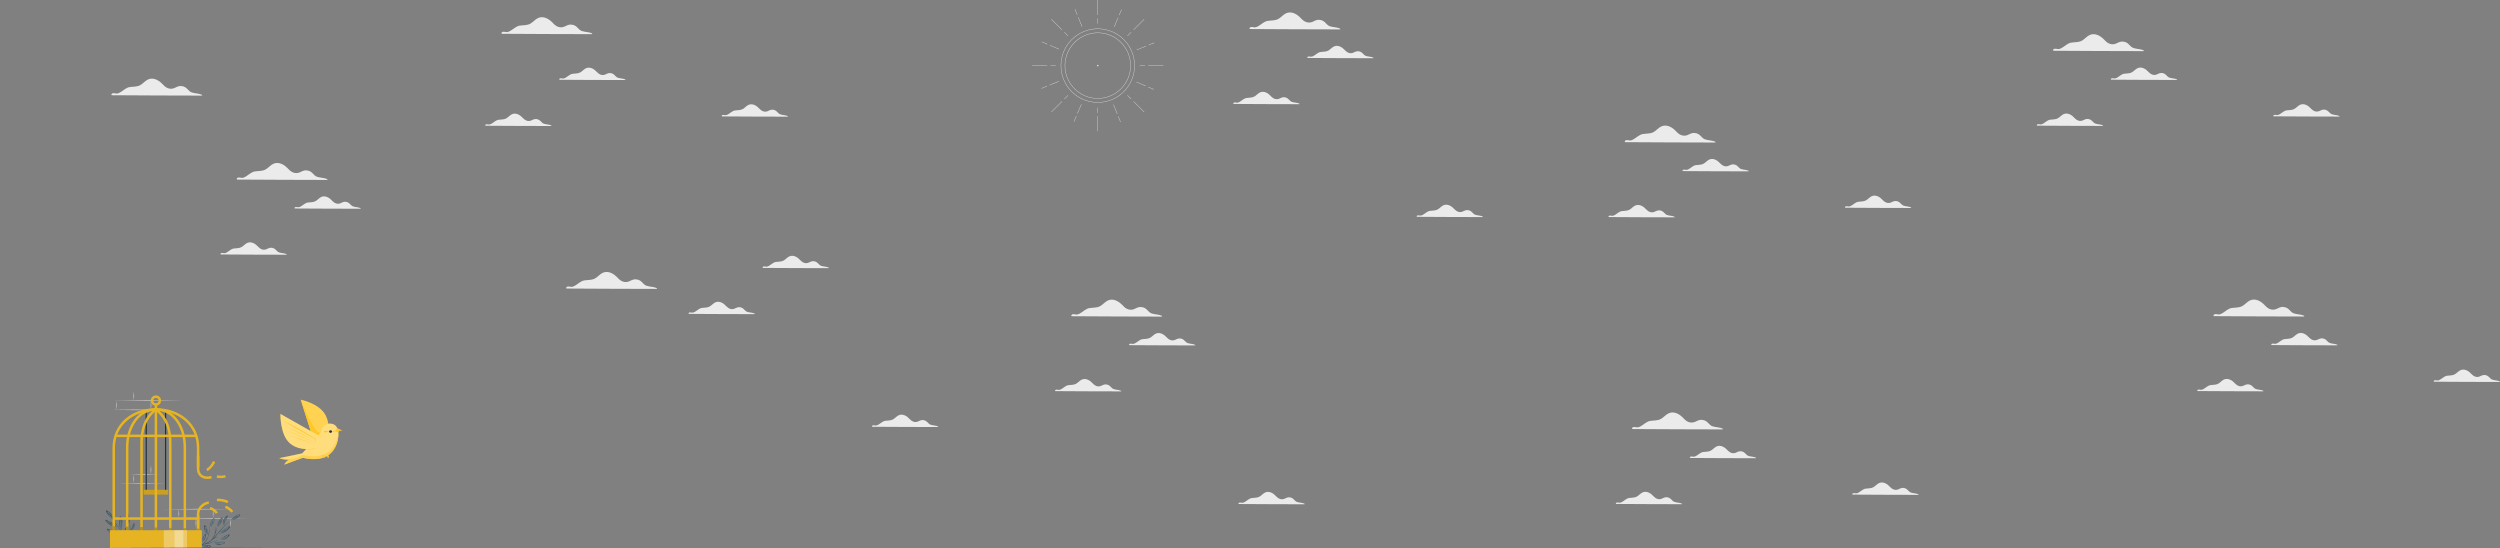 <?xml version="1.0" encoding="UTF-8"?><svg xmlns="http://www.w3.org/2000/svg" viewBox="0 0 4397.32 964.31"><rect x="0" y="0" width="4397.32" height="964.31" fill="#808080" stroke="none"/><defs><style>.cls-1{fill:#263238;}.cls-1,.cls-2,.cls-3,.cls-4,.cls-5,.cls-6,.cls-7,.cls-8,.cls-9,.cls-10,.cls-11,.cls-12,.cls-13,.cls-14{stroke-width:0px;}.cls-2{fill:#dbdbdb;}.cls-3{fill:#455a64;}.cls-4,.cls-13,.cls-14{fill:#000;}.cls-5{opacity:.3;}.cls-5,.cls-9,.cls-11,.cls-12{fill:#fff;}.cls-6,.cls-7{fill:#ffc727;}.cls-7{opacity:.5;}.cls-8{fill:#263238;}.cls-15,.cls-13{opacity:.1;}.cls-9{opacity:.4;}.cls-10{fill:#ebebeb;}.cls-11,.cls-14{opacity:.2;}</style></defs><g id="Background_Complete"><path class="cls-2" d="M405.79,895.56c-38.4.66-81.09.65-119.51,0,38.43-.65,81.1-.66,119.51,0h0Z"/><path class="cls-2" d="M434.45,911.75c-39.56.66-83.55.65-123.14,0,39.6-.65,83.57-.66,123.14,0h0Z"/><path class="cls-2" d="M374.9,895.56c.68,5.39.69,10.8,0,16.19-.69-5.39-.68-10.8,0-16.19h0Z"/><path class="cls-2" d="M314.6,895.56c.68,5.39.69,10.8,0,16.19-.69-5.39-.68-10.8,0-16.19h0Z"/><path class="cls-2" d="M405.06,911.68c.68,5.39.69,10.8,0,16.19-.69-5.39-.68-10.8,0-16.19h0Z"/><path class="cls-2" d="M344.66,911.68c.68,5.39.69,10.8,0,16.19-.69-5.39-.68-10.8,0-16.19h0Z"/><path class="cls-2" d="M321.56,704.72c-39.56.66-83.55.65-123.14,0,39.6-.65,83.57-.66,123.14,0h0Z"/><path class="cls-2" d="M278.93,720.92c-26.64.66-56.11.66-82.76,0,26.65-.66,56.12-.66,82.76,0h0Z"/><path class="cls-2" d="M235.38,688.53c.68,5.39.69,10.8,0,16.19-.69-5.39-.68-10.8,0-16.19h0Z"/><path class="cls-2" d="M265.52,704.72c.68,5.39.69,10.8,0,16.19-.69-5.39-.68-10.8,0-16.19h0Z"/><path class="cls-2" d="M205.24,704.72c.68,5.39.69,10.8,0,16.19-.69-5.39-.68-10.8,0-16.19h0Z"/><path class="cls-2" d="M279.79,834.28c-17.03.67-34.19.67-51.22,0,17.04-.67,34.19-.67,51.22,0h0Z"/><path class="cls-2" d="M291.77,850.47c-26.64.66-56.11.66-82.76,0,26.65-.66,56.12-.66,82.76,0h0Z"/><path class="cls-2" d="M265.53,818.08c.68,5.39.69,10.8,0,16.19-.69-5.39-.68-10.8,0-16.19h0Z"/><path class="cls-2" d="M235.39,834.28c.68,5.39.69,10.8,0,16.19-.69-5.39-.68-10.8,0-16.19h0Z"/><path class="cls-10" d="M416.91,315.83c8.39,0,149.61.93,158.48.65.64-.02.98-.96.35-1.27-5.59-2.77-11.94-2.21-17.75-4.17-3.42-1.15-5.52-3.39-7.9-5.95-2.05-2.22-4.43-3.92-7.35-4.8-2.58-.77-5.38-.87-8-.25-2.87.68-5.35,2.32-8.09,3.36-6.78,2.56-13.38.13-18.22-4.89-4-4.14-7.92-8.04-13.35-10.27-4.55-1.87-9.59-2.26-14.15-.2-5.18,2.35-8.73,7.07-13.6,9.9-5.77,3.37-12.67,2.57-19.03,3.59-6.39,1.02-11.26,6.38-16.85,9.47-1.91,1.06-3.86,1.94-6.09,1.89-1.25-.03-2.47-.37-3.71-.52-1.92-.24-3.75-.18-5.04,1.42-.31.39-.25,2.05.3,2.05Z"/><path class="cls-10" d="M196.51,167.5c8.39,0,149.61.93,158.48.65.64-.02.98-.96.35-1.27-5.59-2.77-11.94-2.21-17.75-4.17-3.42-1.15-5.52-3.39-7.9-5.95-2.05-2.22-4.43-3.92-7.35-4.8-2.58-.77-5.38-.87-8-.25-2.87.68-5.35,2.32-8.09,3.36-6.78,2.56-13.38.13-18.22-4.89-4-4.14-7.92-8.04-13.35-10.27-4.55-1.87-9.59-2.26-14.15-.2-5.18,2.35-8.73,7.07-13.6,9.9-5.77,3.37-12.67,2.57-19.03,3.59-6.39,1.02-11.26,6.38-16.85,9.47-1.91,1.06-3.86,1.94-6.09,1.89-1.25-.03-2.47-.37-3.71-.52-1.92-.24-3.75-.18-5.04,1.42-.31.39-.25,2.05.3,2.05Z"/><path class="cls-10" d="M388.18,447.57c6.13,0,109.23.68,115.71.47.47-.01.72-.7.25-.93-4.08-2.02-8.72-1.62-12.96-3.05-2.5-.84-4.03-2.47-5.76-4.35-1.5-1.62-3.23-2.86-5.37-3.5-1.89-.57-3.92-.64-5.84-.18-2.09.5-3.91,1.7-5.9,2.45-4.95,1.87-9.77.09-13.3-3.57-2.92-3.02-5.78-5.87-9.75-7.5-3.32-1.36-7-1.65-10.33-.14-3.78,1.71-6.38,5.16-9.93,7.23-4.21,2.46-9.25,1.88-13.9,2.62-4.66.75-8.22,4.66-12.3,6.92-1.39.77-2.82,1.42-4.45,1.38-.91-.02-1.81-.27-2.71-.38-1.4-.17-2.74-.13-3.68,1.04-.23.29-.18,1.5.22,1.5Z"/><path class="cls-10" d="M518.37,366.71c6.13,0,109.23.68,115.71.47.47-.01.72-.7.25-.93-4.08-2.02-8.72-1.62-12.96-3.05-2.5-.84-4.03-2.47-5.76-4.35-1.5-1.62-3.23-2.86-5.36-3.5-1.89-.57-3.93-.64-5.84-.18-2.09.5-3.91,1.7-5.9,2.45-4.95,1.87-9.77.09-13.3-3.57-2.92-3.02-5.78-5.87-9.75-7.5-3.32-1.36-7-1.65-10.33-.14-3.78,1.71-6.38,5.16-9.93,7.23-4.21,2.46-9.25,1.88-13.9,2.62-4.66.75-8.22,4.66-12.3,6.92-1.39.77-2.82,1.42-4.45,1.38-.91-.02-1.81-.27-2.71-.38-1.4-.17-2.74-.13-3.68,1.04-.23.29-.18,1.5.22,1.5Z"/><path class="cls-10" d="M2198.32,51.05c8.39,0,149.61.93,158.48.65.64-.02.98-.96.35-1.27-5.59-2.77-11.94-2.21-17.75-4.17-3.42-1.15-5.52-3.39-7.9-5.95-2.05-2.22-4.43-3.92-7.35-4.8-2.58-.77-5.38-.87-8-.25-2.87.68-5.35,2.32-8.09,3.36-6.78,2.56-13.38.13-18.22-4.89-4-4.14-7.92-8.04-13.35-10.27-4.55-1.87-9.59-2.26-14.15-.2-5.18,2.35-8.73,7.07-13.6,9.9-5.77,3.37-12.67,2.57-19.03,3.59-6.39,1.02-11.26,6.38-16.85,9.47-1.91,1.06-3.86,1.94-6.09,1.89-1.25-.03-2.47-.37-3.71-.52-1.92-.24-3.75-.18-5.04,1.42-.31.39-.25,2.05.3,2.05Z"/><path class="cls-10" d="M2169.6,182.8c6.13,0,109.23.68,115.71.47.47-.01.72-.7.25-.93-4.08-2.02-8.72-1.62-12.96-3.05-2.5-.84-4.03-2.47-5.76-4.35-1.5-1.62-3.23-2.86-5.37-3.5-1.89-.57-3.92-.64-5.84-.18-2.09.5-3.91,1.7-5.9,2.45-4.95,1.87-9.77.09-13.3-3.57-2.92-3.02-5.78-5.87-9.75-7.5-3.32-1.36-7-1.65-10.33-.14-3.78,1.71-6.38,5.16-9.93,7.23-4.21,2.46-9.25,1.88-13.9,2.62-4.66.75-8.22,4.66-12.3,6.92-1.39.77-2.82,1.42-4.45,1.38-.91-.02-1.81-.27-2.71-.38-1.4-.17-2.74-.13-3.68,1.04-.23.29-.18,1.5.22,1.5Z"/><path class="cls-10" d="M2492.17,381.35c6.13,0,109.23.68,115.71.47.47-.01.72-.7.25-.93-4.08-2.02-8.72-1.62-12.96-3.05-2.5-.84-4.03-2.47-5.76-4.35-1.5-1.62-3.23-2.86-5.37-3.5-1.89-.57-3.92-.64-5.84-.18-2.09.5-3.91,1.7-5.9,2.45-4.95,1.87-9.77.09-13.3-3.57-2.92-3.02-5.78-5.87-9.75-7.5-3.32-1.36-7-1.65-10.33-.14-3.78,1.71-6.38,5.16-9.93,7.23-4.21,2.46-9.25,1.88-13.9,2.62-4.66.74-8.22,4.66-12.3,6.92-1.39.77-2.82,1.42-4.45,1.38-.91-.02-1.81-.27-2.71-.38-1.4-.17-2.74-.13-3.68,1.04-.23.29-.18,1.5.22,1.5Z"/><path class="cls-10" d="M2299.79,101.93c6.13,0,109.23.68,115.71.47.47-.01.72-.7.25-.93-4.08-2.02-8.72-1.62-12.96-3.05-2.5-.84-4.03-2.47-5.76-4.35-1.5-1.62-3.23-2.86-5.37-3.5-1.89-.57-3.93-.64-5.84-.18-2.09.5-3.91,1.7-5.9,2.45-4.95,1.87-9.77.09-13.3-3.57-2.92-3.02-5.78-5.87-9.75-7.5-3.32-1.36-7-1.65-10.33-.14-3.78,1.71-6.38,5.16-9.93,7.23-4.21,2.46-9.25,1.88-13.9,2.62-4.66.75-8.22,4.66-12.3,6.92-1.39.77-2.82,1.42-4.45,1.38-.91-.02-1.81-.27-2.71-.38-1.4-.17-2.74-.13-3.68,1.04-.23.29-.18,1.5.22,1.5Z"/><path class="cls-10" d="M996.39,507.51c8.39,0,149.61.93,158.48.65.64-.02.98-.96.35-1.27-5.59-2.77-11.94-2.21-17.75-4.17-3.42-1.15-5.52-3.39-7.9-5.95-2.05-2.22-4.43-3.92-7.35-4.8-2.58-.77-5.38-.87-8-.25-2.87.68-5.35,2.32-8.09,3.36-6.78,2.56-13.38.13-18.22-4.89-4-4.14-7.92-8.04-13.35-10.27-4.55-1.87-9.59-2.26-14.15-.2-5.18,2.35-8.73,7.07-13.6,9.9-5.77,3.37-12.67,2.57-19.03,3.59-6.39,1.02-11.26,6.38-16.85,9.47-1.91,1.06-3.86,1.94-6.09,1.89-1.25-.03-2.47-.37-3.71-.52-1.92-.24-3.75-.18-5.04,1.42-.31.39-.25,2.05.3,2.05Z"/><path class="cls-10" d="M1211.53,552.09c6.13,0,109.23.68,115.71.47.47-.01.72-.7.25-.93-4.08-2.02-8.72-1.62-12.96-3.05-2.5-.84-4.03-2.47-5.76-4.35-1.5-1.62-3.23-2.86-5.37-3.5-1.89-.57-3.92-.64-5.84-.18-2.09.5-3.91,1.7-5.9,2.45-4.95,1.87-9.77.09-13.3-3.57-2.92-3.02-5.78-5.87-9.75-7.5-3.32-1.36-7-1.65-10.33-.14-3.78,1.71-6.38,5.16-9.93,7.23-4.21,2.46-9.25,1.88-13.9,2.62-4.66.75-8.22,4.66-12.3,6.92-1.39.77-2.82,1.42-4.45,1.38-.91-.02-1.81-.27-2.71-.38-1.4-.17-2.74-.13-3.68,1.04-.23.29-.18,1.5.22,1.5Z"/><path class="cls-10" d="M1534.11,750.64c6.13,0,109.23.68,115.71.47.47-.01.72-.7.25-.93-4.08-2.02-8.72-1.62-12.96-3.05-2.5-.84-4.03-2.47-5.76-4.35-1.5-1.62-3.23-2.86-5.37-3.5-1.89-.57-3.92-.64-5.84-.18-2.09.5-3.91,1.7-5.9,2.45-4.95,1.87-9.77.09-13.3-3.57-2.92-3.02-5.78-5.87-9.75-7.5-3.32-1.36-7-1.65-10.33-.14-3.78,1.71-6.38,5.16-9.93,7.23-4.21,2.46-9.25,1.88-13.9,2.62-4.66.74-8.22,4.66-12.3,6.92-1.39.77-2.82,1.42-4.45,1.38-.91-.02-1.81-.27-2.71-.38-1.4-.17-2.74-.13-3.68,1.04-.23.29-.18,1.5.22,1.5Z"/><path class="cls-10" d="M1341.73,471.22c6.13,0,109.23.68,115.71.47.47-.01.72-.7.25-.93-4.08-2.02-8.72-1.62-12.96-3.05-2.5-.84-4.03-2.47-5.76-4.35-1.5-1.62-3.23-2.86-5.37-3.5-1.89-.57-3.93-.64-5.84-.18-2.09.5-3.91,1.7-5.9,2.45-4.95,1.87-9.77.09-13.3-3.57-2.92-3.02-5.78-5.87-9.75-7.5-3.32-1.36-7-1.65-10.33-.14-3.78,1.71-6.38,5.16-9.93,7.23-4.21,2.46-9.25,1.88-13.9,2.62-4.66.75-8.22,4.66-12.3,6.92-1.39.77-2.82,1.42-4.45,1.38-.91-.02-1.81-.27-2.71-.38-1.4-.17-2.74-.13-3.68,1.04-.23.29-.18,1.5.22,1.5Z"/><path class="cls-10" d="M882.58,59.42c8.39,0,149.61.93,158.48.65.64-.02.98-.96.35-1.27-5.59-2.77-11.94-2.21-17.75-4.17-3.42-1.15-5.52-3.39-7.9-5.95-2.05-2.22-4.43-3.92-7.35-4.8-2.58-.77-5.38-.87-8-.25-2.87.68-5.35,2.32-8.09,3.36-6.78,2.56-13.38.13-18.22-4.89-4-4.14-7.92-8.04-13.35-10.27-4.55-1.87-9.59-2.26-14.15-.2-5.18,2.35-8.73,7.07-13.6,9.9-5.77,3.37-12.67,2.57-19.03,3.59-6.39,1.02-11.26,6.38-16.85,9.47-1.91,1.06-3.86,1.94-6.09,1.89-1.25-.03-2.47-.37-3.71-.52-1.92-.24-3.75-.18-5.04,1.42-.31.39-.25,2.05.3,2.05Z"/><path class="cls-10" d="M853.85,221.17c6.13,0,109.23.68,115.71.47.47-.01.72-.7.25-.93-4.08-2.02-8.72-1.62-12.96-3.05-2.5-.84-4.03-2.47-5.76-4.35-1.5-1.62-3.23-2.86-5.37-3.5-1.89-.57-3.92-.64-5.84-.18-2.09.5-3.91,1.7-5.9,2.45-4.95,1.87-9.77.09-13.3-3.57-2.92-3.02-5.78-5.87-9.75-7.5-3.32-1.36-7-1.65-10.33-.14-3.78,1.71-6.38,5.16-9.93,7.23-4.21,2.46-9.25,1.88-13.9,2.62-4.66.75-8.22,4.66-12.3,6.92-1.39.77-2.82,1.42-4.45,1.38-.91-.02-1.81-.27-2.71-.38-1.4-.17-2.74-.13-3.68,1.04-.23.29-.18,1.5.22,1.5Z"/><path class="cls-10" d="M984.05,140.3c6.13,0,109.23.68,115.71.47.47-.01.72-.7.25-.93-4.08-2.02-8.72-1.62-12.96-3.05-2.5-.84-4.03-2.47-5.76-4.35-1.5-1.62-3.23-2.86-5.36-3.5-1.89-.57-3.93-.64-5.84-.18-2.09.5-3.91,1.7-5.9,2.45-4.95,1.87-9.77.09-13.3-3.57-2.92-3.02-5.78-5.87-9.75-7.5-3.32-1.36-7-1.65-10.33-.14-3.78,1.71-6.38,5.16-9.93,7.23-4.21,2.46-9.25,1.88-13.9,2.62-4.66.75-8.22,4.66-12.3,6.92-1.39.77-2.82,1.42-4.45,1.38-.91-.02-1.81-.27-2.71-.38-1.4-.17-2.74-.13-3.68,1.04-.23.29-.18,1.5.22,1.5Z"/><path class="cls-10" d="M1269.81,204.74c6.13,0,109.23.68,115.71.47.47-.01.72-.7.25-.93-4.08-2.02-8.72-1.62-12.96-3.05-2.5-.84-4.03-2.47-5.76-4.35-1.5-1.62-3.23-2.86-5.36-3.5-1.89-.57-3.93-.64-5.84-.18-2.09.5-3.91,1.7-5.9,2.45-4.95,1.87-9.77.09-13.3-3.57-2.92-3.02-5.78-5.87-9.75-7.5-3.32-1.36-7-1.65-10.33-.14-3.78,1.71-6.38,5.16-9.93,7.23-4.21,2.46-9.25,1.88-13.9,2.62-4.66.75-8.22,4.66-12.3,6.92-1.39.77-2.82,1.42-4.45,1.38-.91-.02-1.81-.27-2.71-.38-1.4-.17-2.74-.13-3.68,1.04-.23.29-.18,1.5.22,1.5Z"/><path class="cls-10" d="M1930.89,180.47c-35.88,0-65.06-29.19-65.06-65.06s29.19-65.06,65.06-65.06,65.06,29.19,65.06,65.06-29.19,65.06-65.06,65.06ZM1930.89,50.93c-35.55,0-64.48,28.92-64.48,64.48s28.92,64.48,64.48,64.48,64.48-28.93,64.48-64.48-28.93-64.48-64.48-64.48Z"/><path class="cls-10" d="M1930.89,173.42c-31.99,0-58.01-26.02-58.01-58.01s26.02-58.01,58.01-58.01,58.01,26.02,58.01,58.01-26.02,58.01-58.01,58.01ZM1930.89,57.99c-31.66,0-57.43,25.76-57.43,57.43s25.76,57.43,57.43,57.43,57.43-25.76,57.43-57.43-25.76-57.43-57.43-57.43Z"/><rect class="cls-10" x="1892.49" y="15.73" width=".58" height="10.73" transform="translate(129.92 710.58) rotate(-22)"/><rect class="cls-10" x="1899.6" y="29.84" width=".58" height="17.7" transform="translate(123.86 714.54) rotate(-22)"/><rect class="cls-10" x="1836.96" y="70.3" width=".58" height="10.73" transform="translate(1049.73 1737.3) rotate(-67)"/><rect class="cls-10" x="1854.43" y="74.23" width=".58" height="17.7" transform="translate(1053.56 1757.9) rotate(-67)"/><rect class="cls-10" x="1831.21" y="153.23" width="10.73" height=".58" transform="translate(76.23 699.19) rotate(-22)"/><rect class="cls-10" x="1845.32" y="146.12" width="17.7" height=".58" transform="translate(80.17 705.25) rotate(-22)"/><rect class="cls-10" x="1885.78" y="208.75" width="10.73" height=".58" transform="translate(959.78 1868.17) rotate(-67)"/><rect class="cls-10" x="1889.71" y="191.29" width="17.7" height=".58" transform="translate(980.39 1864.36) rotate(-67)"/><rect class="cls-10" x="1968.7" y="204.36" width=".58" height="10.73" transform="translate(64.81 752.86) rotate(-22)"/><rect class="cls-10" x="1961.6" y="183.28" width=".58" height="17.7" transform="translate(70.89 748.94) rotate(-22)"/><rect class="cls-10" x="2024.23" y="149.79" width=".58" height="10.73" transform="translate(1090.68 1958.13) rotate(-67)"/><rect class="cls-10" x="2006.77" y="138.89" width=".58" height="17.7" transform="translate(1086.86 1937.53) rotate(-67)"/><rect class="cls-10" x="2019.84" y="77.01" width="10.73" height=".58" transform="translate(118.51 764.28) rotate(-22)"/><rect class="cls-10" x="1998.76" y="84.12" width="17.7" height=".58" transform="translate(114.57 758.22) rotate(-22)"/><rect class="cls-10" x="1965.27" y="21.48" width="10.73" height=".58" transform="translate(1180.6 1827.25) rotate(-67)"/><rect class="cls-10" x="1954.37" y="38.95" width="17.7" height=".58" transform="translate(1160.01 1831.07) rotate(-67)"/><rect class="cls-10" x="1930.6" width=".58" height="26.4"/><rect class="cls-10" x="1930.6" y="32.35" width=".58" height="9.17"/><rect class="cls-10" x="1858.32" y="29.94" width=".58" height="26.4" transform="translate(513.87 1326.87) rotate(-45)"/><rect class="cls-10" x="1875.1" y="55.33" width=".58" height="9.17" transform="translate(507.13 1343.88) rotate(-45.01)"/><rect class="cls-10" x="1815.48" y="115.12" width="26.4" height=".58"/><rect class="cls-10" x="1847.83" y="115.12" width="9.17" height=".58"/><rect class="cls-10" x="1845.42" y="187.4" width="26.4" height=".58" transform="translate(411.66 1369.21) rotate(-45)"/><rect class="cls-10" x="1870.81" y="170.61" width="9.17" height=".58" transform="translate(428.25 1375.93) rotate(-44.99)"/><rect class="cls-10" x="1930.6" y="204.43" width=".58" height="26.4"/><rect class="cls-10" x="1930.6" y="189.31" width=".58" height="9.17"/><rect class="cls-10" x="2002.87" y="174.49" width=".58" height="26.4" transform="translate(454 1471.42) rotate(-45)"/><rect class="cls-10" x="1986.09" y="166.32" width=".58" height="9.17" transform="translate(461.16 1454.89) rotate(-45.01)"/><rect class="cls-10" x="2019.91" y="115.12" width="26.4" height=".58"/><rect class="cls-10" x="2004.79" y="115.12" width="9.17" height=".58"/><rect class="cls-10" x="1989.97" y="42.84" width="26.4" height=".58" transform="translate(556.21 1429.09) rotate(-45)"/><rect class="cls-10" x="1981.8" y="59.62" width="9.17" height=".58" transform="translate(539.21 1421.9) rotate(-44.99)"/><path class="cls-10" d="M1932.22,115.41c0,.73-.6,1.33-1.33,1.33s-1.33-.6-1.33-1.33.6-1.33,1.33-1.33,1.33.6,1.33,1.33Z"/><path class="cls-10" d="M1884.88,556.21c8.39,0,149.61.93,158.48.65.64-.02.98-.96.35-1.27-5.59-2.77-11.94-2.21-17.75-4.17-3.42-1.15-5.52-3.39-7.9-5.95-2.05-2.22-4.43-3.92-7.35-4.8-2.58-.77-5.38-.87-8-.25-2.87.68-5.35,2.32-8.09,3.36-6.78,2.56-13.38.13-18.22-4.89-4-4.14-7.92-8.04-13.35-10.27-4.55-1.87-9.59-2.26-14.15-.2-5.18,2.35-8.73,7.07-13.6,9.9-5.77,3.37-12.67,2.57-19.03,3.59-6.39,1.02-11.26,6.38-16.85,9.47-1.91,1.06-3.86,1.94-6.09,1.89-1.25-.03-2.47-.37-3.71-.52-1.92-.24-3.75-.18-5.04,1.42-.31.39-.25,2.05.3,2.05Z"/><path class="cls-10" d="M1856.15,687.96c6.13,0,109.23.68,115.71.47.47-.01.72-.7.25-.93-4.08-2.02-8.72-1.62-12.96-3.05-2.5-.84-4.03-2.47-5.76-4.35-1.5-1.62-3.23-2.86-5.37-3.5-1.89-.57-3.92-.64-5.84-.18-2.09.5-3.91,1.7-5.9,2.45-4.95,1.87-9.77.09-13.3-3.57-2.92-3.02-5.78-5.87-9.75-7.5-3.32-1.36-7-1.65-10.33-.14-3.78,1.71-6.38,5.16-9.93,7.23-4.21,2.46-9.25,1.88-13.9,2.62-4.66.75-8.22,4.66-12.3,6.92-1.39.77-2.82,1.42-4.45,1.38-.91-.02-1.81-.27-2.71-.38-1.4-.17-2.74-.13-3.68,1.04-.23.29-.18,1.5.22,1.5Z"/><path class="cls-10" d="M2178.72,886.52c6.13,0,109.23.68,115.71.47.47-.01.72-.7.25-.93-4.08-2.02-8.72-1.62-12.96-3.05-2.5-.84-4.03-2.47-5.76-4.35-1.5-1.62-3.23-2.86-5.37-3.5-1.89-.57-3.92-.64-5.84-.18-2.09.5-3.91,1.7-5.9,2.45-4.95,1.87-9.77.09-13.3-3.57-2.92-3.02-5.78-5.87-9.75-7.5-3.32-1.36-7-1.65-10.33-.14-3.78,1.71-6.38,5.16-9.93,7.23-4.21,2.46-9.25,1.88-13.9,2.62-4.66.74-8.22,4.66-12.3,6.92-1.39.77-2.82,1.42-4.45,1.38-.91-.02-1.81-.27-2.71-.38-1.4-.17-2.74-.13-3.68,1.04-.23.29-.18,1.5.22,1.5Z"/><path class="cls-10" d="M1986.34,607.09c6.13,0,109.23.68,115.71.47.47-.01.72-.7.25-.93-4.08-2.02-8.72-1.62-12.96-3.05-2.5-.84-4.03-2.47-5.76-4.35-1.5-1.62-3.23-2.86-5.37-3.5-1.89-.57-3.93-.64-5.84-.18-2.09.5-3.91,1.7-5.9,2.45-4.95,1.87-9.77.09-13.3-3.57-2.92-3.02-5.78-5.87-9.75-7.5-3.32-1.36-7-1.65-10.33-.14-3.78,1.71-6.38,5.16-9.93,7.23-4.21,2.46-9.25,1.88-13.9,2.62-4.66.75-8.22,4.66-12.3,6.92-1.39.77-2.82,1.42-4.45,1.38-.91-.02-1.81-.27-2.71-.38-1.4-.17-2.74-.13-3.68,1.04-.23.29-.18,1.5.22,1.5Z"/><path class="cls-10" d="M2858.33,250.05c8.39,0,149.61.93,158.48.65.64-.02.98-.96.35-1.27-5.59-2.77-11.94-2.21-17.75-4.17-3.42-1.15-5.52-3.39-7.9-5.95-2.05-2.22-4.43-3.92-7.35-4.8-2.58-.77-5.38-.87-8-.25-2.87.68-5.35,2.32-8.09,3.36-6.78,2.56-13.38.13-18.22-4.89-4-4.14-7.92-8.04-13.35-10.27-4.55-1.87-9.59-2.26-14.15-.2-5.18,2.35-8.73,7.07-13.6,9.9-5.77,3.37-12.67,2.57-19.03,3.59-6.39,1.02-11.26,6.38-16.85,9.47-1.91,1.06-3.86,1.94-6.09,1.89-1.25-.03-2.47-.37-3.71-.52-1.92-.24-3.75-.18-5.04,1.42-.31.39-.25,2.05.3,2.05Z"/><path class="cls-10" d="M2829.6,381.79c6.13,0,109.23.68,115.71.47.47-.01.72-.7.25-.93-4.08-2.02-8.72-1.62-12.96-3.05-2.5-.84-4.03-2.47-5.76-4.35-1.5-1.62-3.23-2.86-5.37-3.5-1.89-.57-3.92-.64-5.84-.18-2.09.5-3.91,1.7-5.9,2.45-4.95,1.87-9.77.09-13.3-3.57-2.92-3.02-5.78-5.87-9.75-7.5-3.32-1.36-7-1.65-10.33-.14-3.78,1.71-6.38,5.16-9.93,7.23-4.21,2.46-9.25,1.88-13.9,2.62-4.66.75-8.22,4.66-12.3,6.92-1.39.77-2.82,1.42-4.45,1.38-.91-.02-1.81-.27-2.71-.38-1.4-.17-2.74-.13-3.68,1.04-.23.29-.18,1.5.22,1.5Z"/><path class="cls-10" d="M2959.8,300.93c6.13,0,109.23.68,115.71.47.47-.01.72-.7.25-.93-4.08-2.02-8.72-1.62-12.96-3.05-2.5-.84-4.03-2.47-5.76-4.35-1.5-1.62-3.23-2.86-5.36-3.5-1.89-.57-3.93-.64-5.84-.18-2.09.5-3.91,1.7-5.9,2.45-4.95,1.87-9.77.09-13.3-3.57-2.92-3.02-5.78-5.87-9.75-7.5-3.32-1.36-7-1.65-10.33-.14-3.78,1.71-6.38,5.16-9.93,7.23-4.21,2.46-9.25,1.88-13.9,2.62-4.66.75-8.22,4.66-12.3,6.92-1.39.77-2.82,1.42-4.45,1.38-.91-.02-1.81-.27-2.71-.38-1.4-.17-2.74-.13-3.68,1.04-.23.29-.18,1.5.22,1.5Z"/><path class="cls-10" d="M3245.56,365.36c6.13,0,109.23.68,115.71.47.47-.01.72-.7.25-.93-4.08-2.02-8.72-1.62-12.96-3.05-2.5-.84-4.03-2.47-5.76-4.35-1.5-1.62-3.23-2.86-5.36-3.5-1.89-.57-3.93-.64-5.84-.18-2.09.5-3.91,1.7-5.9,2.45-4.95,1.87-9.77.09-13.3-3.57-2.92-3.02-5.78-5.87-9.75-7.5-3.32-1.36-7-1.65-10.33-.14-3.78,1.71-6.38,5.16-9.93,7.23-4.21,2.46-9.25,1.88-13.9,2.62-4.66.75-8.22,4.66-12.3,6.92-1.39.77-2.82,1.42-4.45,1.38-.91-.02-1.81-.27-2.71-.38-1.4-.17-2.74-.13-3.68,1.04-.23.29-.18,1.5.22,1.5Z"/><path class="cls-10" d="M2871.22,754.64c8.39,0,149.61.93,158.48.65.64-.02.98-.96.35-1.27-5.59-2.77-11.94-2.21-17.75-4.17-3.42-1.15-5.52-3.39-7.9-5.95-2.05-2.22-4.43-3.92-7.35-4.8-2.58-.77-5.38-.87-8-.25-2.87.68-5.35,2.32-8.09,3.36-6.78,2.56-13.38.13-18.22-4.89-4-4.14-7.92-8.04-13.35-10.27-4.55-1.87-9.59-2.26-14.15-.2-5.18,2.35-8.73,7.07-13.6,9.9-5.77,3.37-12.67,2.57-19.03,3.59-6.39,1.02-11.26,6.38-16.85,9.47-1.91,1.06-3.86,1.94-6.09,1.89-1.25-.03-2.47-.37-3.71-.52-1.92-.24-3.75-.18-5.04,1.42-.31.39-.25,2.05.3,2.05Z"/><path class="cls-10" d="M2842.49,886.39c6.13,0,109.23.68,115.71.47.47-.01.72-.7.25-.93-4.08-2.02-8.72-1.62-12.96-3.05-2.5-.84-4.03-2.47-5.76-4.35-1.5-1.62-3.23-2.86-5.37-3.5-1.89-.57-3.92-.64-5.84-.18-2.09.5-3.91,1.7-5.9,2.45-4.95,1.87-9.77.09-13.3-3.57-2.92-3.02-5.78-5.87-9.75-7.5-3.32-1.36-7-1.65-10.33-.14-3.78,1.71-6.38,5.16-9.93,7.23-4.21,2.46-9.25,1.88-13.9,2.62-4.66.75-8.22,4.66-12.3,6.92-1.39.77-2.82,1.42-4.45,1.38-.91-.02-1.81-.27-2.71-.38-1.4-.17-2.74-.13-3.68,1.04-.23.29-.18,1.5.22,1.5Z"/><path class="cls-10" d="M2972.69,805.52c6.13,0,109.23.68,115.71.47.47-.01.72-.7.25-.93-4.08-2.02-8.72-1.62-12.96-3.05-2.5-.84-4.03-2.47-5.76-4.35-1.5-1.62-3.23-2.86-5.36-3.5-1.89-.57-3.93-.64-5.84-.18-2.09.5-3.91,1.7-5.9,2.45-4.95,1.87-9.77.09-13.3-3.57-2.92-3.02-5.78-5.87-9.75-7.5-3.32-1.36-7-1.65-10.33-.14-3.78,1.71-6.38,5.16-9.93,7.23-4.21,2.46-9.25,1.88-13.9,2.62-4.66.75-8.22,4.66-12.3,6.92-1.39.77-2.82,1.42-4.45,1.38-.91-.02-1.81-.27-2.71-.38-1.4-.17-2.74-.13-3.68,1.04-.23.29-.18,1.5.22,1.5Z"/><path class="cls-10" d="M3258.45,869.96c6.13,0,109.23.68,115.71.47.47-.01.72-.7.25-.93-4.08-2.02-8.72-1.62-12.96-3.05-2.5-.84-4.03-2.47-5.76-4.35-1.5-1.62-3.23-2.86-5.36-3.5-1.89-.57-3.93-.64-5.84-.18-2.09.5-3.91,1.7-5.9,2.45-4.95,1.87-9.77.09-13.3-3.57-2.92-3.02-5.78-5.87-9.75-7.5-3.32-1.36-7-1.65-10.33-.14-3.78,1.71-6.38,5.16-9.93,7.23-4.21,2.46-9.25,1.88-13.9,2.62-4.66.75-8.22,4.66-12.3,6.92-1.39.77-2.82,1.42-4.45,1.38-.91-.02-1.81-.27-2.71-.38-1.4-.17-2.74-.13-3.68,1.04-.23.29-.18,1.5.22,1.5Z"/><path class="cls-10" d="M3611.72,89.28c8.39,0,149.61.93,158.48.65.64-.02.98-.96.35-1.27-5.59-2.77-11.94-2.21-17.75-4.17-3.42-1.15-5.52-3.39-7.9-5.95-2.05-2.22-4.43-3.92-7.35-4.8-2.58-.77-5.38-.87-8-.25-2.87.68-5.35,2.32-8.09,3.36-6.78,2.56-13.38.13-18.22-4.89-4-4.14-7.92-8.04-13.35-10.27-4.55-1.87-9.59-2.26-14.15-.2-5.18,2.35-8.73,7.07-13.6,9.9-5.77,3.37-12.67,2.57-19.03,3.59-6.39,1.02-11.26,6.38-16.85,9.47-1.91,1.06-3.86,1.94-6.09,1.89-1.25-.03-2.47-.37-3.71-.52-1.92-.24-3.75-.18-5.04,1.42-.31.39-.25,2.05.3,2.05Z"/><path class="cls-10" d="M3582.99,221.02c6.13,0,109.23.68,115.71.47.47-.01.72-.7.25-.93-4.08-2.02-8.72-1.62-12.96-3.05-2.5-.84-4.03-2.47-5.76-4.35-1.5-1.62-3.23-2.86-5.37-3.5-1.89-.57-3.92-.64-5.84-.18-2.09.5-3.91,1.7-5.9,2.45-4.95,1.87-9.77.09-13.3-3.57-2.92-3.02-5.78-5.87-9.75-7.5-3.32-1.36-7-1.65-10.33-.14-3.78,1.71-6.38,5.16-9.93,7.23-4.21,2.46-9.25,1.88-13.9,2.62-4.66.75-8.22,4.66-12.3,6.92-1.39.77-2.82,1.42-4.45,1.38-.91-.02-1.81-.27-2.71-.38-1.4-.17-2.74-.13-3.68,1.04-.23.29-.18,1.5.22,1.5Z"/><path class="cls-10" d="M3713.19,140.16c6.13,0,109.23.68,115.71.47.47-.01.72-.7.25-.93-4.08-2.02-8.72-1.62-12.96-3.05-2.5-.84-4.03-2.47-5.76-4.35-1.5-1.62-3.23-2.86-5.36-3.5-1.89-.57-3.93-.64-5.84-.18-2.09.5-3.91,1.7-5.9,2.45-4.95,1.87-9.77.09-13.3-3.57-2.92-3.02-5.78-5.87-9.75-7.5-3.32-1.36-7-1.65-10.33-.14-3.78,1.71-6.38,5.16-9.93,7.23-4.21,2.46-9.25,1.88-13.9,2.62-4.66.75-8.22,4.66-12.3,6.92-1.39.77-2.82,1.42-4.45,1.38-.91-.02-1.81-.27-2.71-.38-1.4-.17-2.74-.13-3.68,1.04-.23.29-.18,1.5.22,1.5Z"/><path class="cls-10" d="M3998.95,204.59c6.13,0,109.23.68,115.71.47.47-.01.72-.7.25-.93-4.08-2.02-8.72-1.62-12.96-3.05-2.5-.84-4.03-2.47-5.76-4.35-1.5-1.62-3.23-2.86-5.36-3.5-1.89-.57-3.93-.64-5.84-.18-2.09.5-3.91,1.7-5.9,2.45-4.95,1.87-9.77.09-13.3-3.57-2.92-3.02-5.78-5.87-9.75-7.5-3.32-1.36-7-1.65-10.33-.14-3.78,1.71-6.38,5.16-9.93,7.23-4.21,2.46-9.25,1.88-13.9,2.62-4.66.75-8.22,4.66-12.3,6.92-1.39.77-2.82,1.42-4.45,1.38-.91-.02-1.81-.27-2.71-.38-1.4-.17-2.74-.13-3.68,1.04-.23.29-.18,1.5.22,1.5Z"/><path class="cls-10" d="M3893.88,556.07c8.39,0,149.61.93,158.48.65.64-.02.98-.96.35-1.27-5.59-2.77-11.94-2.21-17.75-4.17-3.42-1.15-5.52-3.39-7.9-5.95-2.05-2.22-4.43-3.92-7.35-4.8-2.58-.77-5.38-.87-8-.25-2.87.68-5.35,2.32-8.09,3.36-6.78,2.56-13.38.13-18.22-4.89-4-4.14-7.92-8.04-13.35-10.27-4.55-1.87-9.59-2.26-14.15-.2-5.18,2.35-8.73,7.07-13.6,9.9-5.77,3.37-12.67,2.57-19.03,3.59-6.39,1.02-11.26,6.38-16.85,9.47-1.91,1.06-3.86,1.94-6.09,1.89-1.25-.03-2.47-.37-3.71-.52-1.92-.24-3.75-.18-5.04,1.42-.31.39-.25,2.05.3,2.05Z"/><path class="cls-10" d="M3865.15,687.82c6.13,0,109.23.68,115.71.47.47-.01.72-.7.25-.93-4.08-2.02-8.72-1.62-12.96-3.05-2.5-.84-4.03-2.47-5.76-4.35-1.5-1.62-3.23-2.86-5.37-3.5-1.89-.57-3.92-.64-5.84-.18-2.09.5-3.91,1.7-5.9,2.45-4.95,1.87-9.77.09-13.3-3.57-2.92-3.02-5.78-5.87-9.75-7.5-3.32-1.36-7-1.65-10.33-.14-3.78,1.71-6.38,5.16-9.93,7.23-4.21,2.46-9.25,1.88-13.9,2.62-4.66.74-8.22,4.66-12.3,6.92-1.39.77-2.82,1.42-4.45,1.38-.91-.02-1.81-.27-2.71-.38-1.4-.17-2.74-.13-3.68,1.04-.23.29-.18,1.5.22,1.5Z"/><path class="cls-10" d="M3995.35,606.95c6.13,0,109.23.68,115.71.47.47-.01.72-.7.25-.93-4.08-2.02-8.72-1.62-12.96-3.05-2.5-.84-4.03-2.47-5.76-4.35-1.5-1.62-3.23-2.86-5.36-3.5-1.89-.57-3.93-.64-5.84-.18-2.09.5-3.91,1.7-5.9,2.45-4.95,1.87-9.77.09-13.3-3.57-2.92-3.02-5.78-5.87-9.75-7.5-3.32-1.36-7-1.65-10.33-.14-3.78,1.71-6.38,5.16-9.93,7.23-4.21,2.46-9.25,1.88-13.9,2.62-4.66.75-8.22,4.66-12.3,6.92-1.39.77-2.82,1.42-4.45,1.38-.91-.02-1.81-.27-2.71-.38-1.4-.17-2.74-.13-3.68,1.04-.23.29-.18,1.5.22,1.5Z"/><path class="cls-10" d="M4281.11,671.38c6.13,0,109.23.68,115.71.47.47-.01.72-.7.25-.93-4.08-2.02-8.72-1.62-12.96-3.05-2.5-.84-4.03-2.47-5.76-4.35-1.5-1.62-3.23-2.86-5.36-3.5-1.89-.57-3.93-.64-5.84-.18-2.09.5-3.91,1.7-5.9,2.45-4.95,1.87-9.77.09-13.3-3.57-2.92-3.02-5.78-5.87-9.75-7.5-3.32-1.36-7-1.65-10.33-.14-3.78,1.71-6.38,5.16-9.93,7.23-4.21,2.46-9.25,1.88-13.9,2.62-4.66.75-8.22,4.66-12.3,6.92-1.39.77-2.82,1.42-4.45,1.38-.91-.02-1.81-.27-2.71-.38-1.4-.17-2.74-.13-3.68,1.04-.23.29-.18,1.5.22,1.5Z"/></g><g id="Plants"><path class="cls-3" d="M396.44,909.37c-1.47,1.52-2.58,3.41-3.26,5.41-1.42,4.23-.06,8.86-1.39,13.05-.32.42-.65.84-1.02,1.25,0,0-.01.02-.02.02,0,0,0,0,0,.01h0s0,0,0,.01c0,.02,0,.05.01.06.05-.04.11-.08.16-.12.1-.07.19-.15.28-.23.13-.11.26-.22.38-.33.01.02.06-.05.07-.07,3.47-3.24,4.4-8.32,5.79-12.7.79-2.5,2.15-4.75,2.98-7.22.2-.59.73-1.63-.16-1.82-1.01-.21-3.21,2.05-3.81,2.68Z"/><path class="cls-12" d="M395.29,913.06c-2.69,4.65-.42,11.09-3.89,15.34-.1.12-.2.23-.31.35-.07.08-.15.16-.22.23h0s-.06.06-.1.1c0,0-.01.02-.02.02,0,0,0,0,0,.01h0s0,0,0,.01c0,.02,0,.05.01.06,0,0,.01,0,.02.01.02,0,.04,0,.05,0,.13-.11.25-.23.37-.35.3-.29.56-.61.78-.93,0,0,0,0,0,0,1.54-1.87,2.49-4.01,3.18-6.45.84-2.99,1.49-5.98,2.4-8.98.11-.37.79-1.71.16-1.81-.8-.13-2.11,1.85-2.42,2.39ZM395.89,912.47c.18-.25,1.44-1.87,1.8-1.45.21.25-.45,1.63-.51,1.84-.22.82-.44,1.64-.66,2.46-.46,1.73-.9,3.46-1.36,5.18-.57,2.13-1.29,4.18-2.41,6.02,1.89-4.31.22-10.07,3.14-14.05Z"/><path class="cls-3" d="M371.82,954.7c-.03.06-.02.18.09.17,4.81-.48,8.36,3.73,13.18,3.56,1.93-.07,3.84-.58,5.67-1.16,1.35-.43,2.74-.91,3.94-1.66.16-.1.92-.46,1-.79.57-2.53-7.17-1.72-8.41-1.68-4.85.13-9.29.24-13.97,1.2-.49.09-.98.2-1.47.32-.01,0-.02.02-.03.04Z"/><path class="cls-12" d="M371.82,954.7c.18-.01.35-.03.52-.05,3.1.08,6.09,1.07,9.12,1.76,3.05.69,5.94.74,8.95-.19.53-.17,2.68-.74,2.59-1.63-.08-.8-2.16-.4-2.62-.38-3.47.13-6.89.32-10.36.18-2.22-.09-4.47-.19-6.69-.06-.49.09-.98.2-1.47.32-.01,0-.02.02-.03.04ZM374.03,954.56c2.55-.09,5.1.04,7.66.12,1.76.05,3.52.04,5.27-.05.96-.05,1.93-.12,2.89-.16.49-.02.97-.04,1.45-.05.24,0,1.05-.05,1.06.32.03,1-6.15,2.82-11.83,1.2-2.13-.61-4.31-1.18-6.5-1.38Z"/><path class="cls-3" d="M381.36,950.92s-.03.03-.02.05c0,.02.03.03.06.03.11-.04.22-.07.34-.1.41-.13.82-.27,1.22-.42.07-.03.15-.05.22-.08.02,0,.03,0,.05,0,4.41-1.48,9.25-.14,13.48-2.31,1.88-.97,3.48-2.38,4.93-3.9.62-.66,2.95-2.46,2.29-3.57-.52-.87-2.24-.44-2.96-.25-2.29.59-4.41,1.98-6.41,3.19-1.96,1.19-3.86,2.47-5.78,3.71-1.79,1.15-3.64,2.04-5.55,2.87-.61.26-1.22.52-1.84.78Z"/><path class="cls-12" d="M381.36,950.92s-.03.03-.02.05c.36-.13.73-.25,1.09-.38-.23.1-.47.2-.7.3.41-.13.82-.27,1.22-.42.2-.08.4-.16.61-.24,2.48-.76,5.02-1.31,7.59-1.7,1.28-.19,2.47-.54,3.62-1.16,2.1-1.12,6.07-4.25,6.03-5.05-.05-.86-1.47.12-1.83.29-2.86,1.44-5.5,3.23-8.44,4.52-1.98.86-3.97,1.7-5.96,2.55-.46.14-.93.29-1.38.46-.61.26-1.22.52-1.84.78ZM400.45,942.34c.25.3-.8,1.15-1.07,1.37-1.33,1.08-2.72,2.16-4.15,3.1-1.52,1.01-3.14,1.36-4.91,1.61-1.46.2-2.94.5-4.4.89,1.93-.76,3.86-1.54,5.74-2.42,1.56-.73,3.03-1.6,4.52-2.47.74-.43,1.48-.86,2.24-1.26.21-.11,1.81-1.09,2.04-.83"/><path class="cls-3" d="M350.45,958.16s0,.04.01.05c.01.01.04.01.05,0,.07-.08.13-.16.2-.25.24-.3.47-.61.69-.92.04-.06.08-.11.12-.17.02,0,.03,0,.04-.02,2.5-3.31,6.74-4.77,8.75-8.5.9-1.66,1.36-3.5,1.66-5.36.13-.8.93-3.29-.12-3.78-.82-.38-1.87.81-2.3,1.31-1.39,1.59-2.25,3.68-3.11,5.58-.85,1.86-1.59,3.77-2.38,5.65-.74,1.75-1.65,3.34-2.64,4.91-.31.5-.64,1-.96,1.5Z"/><path class="cls-12" d="M350.45,958.16s0,.04.01.05c.2-.28.41-.55.61-.83-.12.19-.25.38-.37.57.24-.3.47-.61.69-.92.11-.16.21-.33.33-.49,1.44-1.81,3.03-3.5,4.73-5.08.85-.79,1.54-1.64,2.08-2.68.98-1.88,2.33-6.19,1.89-6.76-.47-.61-1.02.83-1.2,1.14-1.38,2.5-2.42,5.15-3.94,7.58-1.02,1.63-2.06,3.25-3.1,4.88-.27.34-.53.68-.79,1.03-.31.5-.64,1-.96,1.5ZM352.99,954.67c1.04-1.53,2.06-3.08,3-4.67.78-1.32,1.42-2.71,2.08-4.09.33-.69.66-1.38,1.02-2.06.1-.18.78-1.72,1.08-1.64.33.09,0,1.24-.1,1.55-.43,1.47-.91,2.96-1.49,4.38-.61,1.51-1.62,2.58-2.81,3.66-.97.89-1.91,1.85-2.79,2.87Z"/><path class="cls-3" d="M348.49,960.96c.06.03.17.06.33.05,4.43.48,8.51,2.48,12.96,2.97,1.94.21,3.95.09,5.78-.64.79-.31,3.5-1.37,3.58-2.47.25-3.29-16.62-1.15-22.3-.18-.11,0-.19.01-.25.03-.19.05-.22.17-.11.24Z"/><path class="cls-12" d="M348.49,960.96c.35-.01.71-.02,1.06-.03,1.08.1,2.17.22,3.24.4,1.7.29,3.36.79,5.04,1.17,2.63.6,5.35.59,7.95-.14.56-.16,2.19-.51,2.28-1.3.08-.72-1.16-.6-1.57-.62-5.85-.16-11.74.08-17.59.29-.1,0-.2,0-.3,0-.19.05-.22.17-.11.24ZM351.29,960.88c2.28-.06,4.56-.11,6.84-.15,1.79-.03,3.57-.06,5.36-.07.88,0,1.76-.03,2.65-.02.35,0,1.7,0,1.6.44-.08.4-1.21.78-1.41.85-3.22,1.09-6.5.83-9.74-.01-1.75-.45-3.51-.83-5.29-1.03Z"/><path class="cls-3" d="M382.25,938.73c-.06.04-.08.08-.09.13-.01.07.03.15.1.2.03.03.07.04.11.05.02.01.05.02.07.01,2.62-.82,6.11-1.04,8.75-1.77,2.03-.56,3.93-1.48,5.71-2.6,1.96-1.24,3.86-2.7,5.47-4.39.77-.8,2.73-2.63,2.43-3.95-.6-2.73-7.37,2.62-8.22,3.16-4.79,3.03-9.58,6.07-14.34,9.16Z"/><path class="cls-12" d="M382.16,938.86c-.01.07.03.15.1.2.18-.09.36-.19.54-.29,1.1-.45,2.19-.91,3.31-1.3,1.83-.64,3.74-1.03,5.54-1.73,3.14-1.22,10.54-6.46,9.83-7.72-.37-.66-1.82.46-2.2.7-1.51.97-2.89,2.11-4.41,3.06-1.59,1-3.25,1.9-4.9,2.8-2.54,1.39-5.09,2.77-7.62,4.19-.07.03-.13.06-.2.09ZM384.48,937.86c2.25-1.22,4.5-2.47,6.75-3.71,1.55-.86,3.1-1.73,4.58-2.7.83-.54,1.63-1.13,2.43-1.72.39-.28.78-.57,1.19-.83.35-.22,1.73-1.2,1.8-.55.06.63-1.95,2.26-2.42,2.64-.77.61-1.55,1.21-2.35,1.78-1.58,1.12-3.25,2.13-5.07,2.82-1.81.69-3.72,1.08-5.53,1.75-.46.17-.92.34-1.37.53Z"/><path class="cls-3" d="M359.49,931.48c1.43,5.14,6.13,8.77,4.89,15.87,0,.03.02.04.04.03.01,0,.02,0,.02-.02.2-.68.37-1.36.52-2.06.81-3.74.91-7.72.25-11.46-.4-2.25-1.11-4.46-2.17-6.48-.54-1.03-1.59-3.5-2.77-3.81-2.55-.66-1.04,7-.78,7.93Z"/><path class="cls-12" d="M360.78,929.43c0,3.21,1.73,6.17,2.68,9.15.66,2.06,1.13,4.18,1.26,6.32-.08.82-.19,1.65-.3,2.48.01,0,.02,0,.02-.02.2-.68.37-1.36.52-2.06,0-.04,0-.08,0-.13.28-2.23.26-4.53.06-6.71-.27-3.08-.98-6.13-2.09-9.01-.19-.5-.65-2.48-1.44-2.44-.75.04-.71,1.97-.71,2.41ZM361.58,927.34c.53.06,1.54,3.17,1.93,4.42.82,2.69,1.3,5.49,1.41,8.3.05,1.23.01,2.44-.08,3.64-.16-1.38-.45-2.75-.84-4.1-.8-2.81-2.24-5.47-2.81-8.33-.15-.75-.22-1.52-.18-2.28.02-.3.09-1.7.57-1.65Z"/><path class="cls-3" d="M373.24,914.44c-1.08,1.59-1.99,3.32-2.67,5.13-1.33,3.53-1.76,7.26-1.38,11,0,.07.01.13.02.2-.06.18-.11.36-.15.54-.01.04-.02.08-.03.12,0,.01,0,.02,0,.03h0s.07.06.09,0c.1-.2.21-.4.32-.6,2.18-4.11,5.02-7.77,6.59-12.21.34-.97,2.78-7.2.19-7.24-1.2-.02-2.43,2.22-2.98,3.03Z"/><path class="cls-12" d="M373.64,915.69c-1.45,2.48-2.18,5.56-2.93,8.32-.58,2.14-1.15,4.34-1.52,6.55-.03.18-.06.36-.09.54-.02.06-.03.13-.04.2-.02.05-.03.1-.04.15h0s.07.06.09,0c.1-.2.21-.4.32-.6.04-.17.07-.35.11-.52.85-2.41,2.04-4.65,3.22-6.93.64-1.23,1.25-2.47,1.77-3.75.5-1.24,1.09-2.53,1.31-3.86.09-.58.26-1.73-.62-1.72-.74,0-1.28,1.09-1.59,1.62ZM375.6,915.61c-.25,1.57-.99,3.17-1.61,4.63-.59,1.39-1.3,2.73-2,4.07-.74,1.42-1.5,2.86-2.1,4.36.43-2.05.87-4.09,1.47-6.11.46-1.58.96-3.15,1.54-4.7.3-.8.63-1.58,1.08-2.3.16-.26.33-.51.52-.74.61-.74,1.21.09,1.1.8Z"/><path class="cls-3" d="M404.18,916.68c-.05.06-.09.12-.14.18-.07.09,0,.19.08.22.05.01.1,0,.14-.05.09-.1.18-.21.27-.32h0c.07-.09.14-.17.22-.26.17-.11.35-.22.53-.32,1.95-1.1,4.57-1.53,6.59-2.29,1.84-.69,3.64-1.47,5.31-2.51,1.69-1.05,3.25-2.35,4.38-4,.3-.45,1.14-1.53.7-2.13-.56-.76-2.44.09-3.03.26-2.06.59-4.03,1.5-5.86,2.62-3.68,2.24-6.53,5.28-9.18,8.62Z"/><path class="cls-12" d="M404.93,916.03c-.27.2-.52.42-.76.65-.05.06-.09.12-.14.18-.07.09,0,.19.08.22.04-.04.08-.08.12-.12.1-.08.19-.17.29-.25h0c.24-.2.49-.39.75-.58.89-.66,1.86-1.22,2.92-1.74,1.77-.87,3.58-1.67,5.32-2.61.87-.47,7.59-4.08,6.34-5.39-.23-.25-.7,0-.94.07-.82.28-1.6.72-2.34,1.16-1.74,1.02-3.45,2.11-5.12,3.24-2.29,1.57-4.49,3.27-6.53,5.16ZM410.64,911.67c1.45-1.02,2.93-1.99,4.44-2.93.73-.45,1.47-.92,2.23-1.33.38-.21,2.19-1.07,2.39-.73.3.5-1.87,2.17-2.48,2.61-.71.49-1.44.95-2.18,1.39-1.49.88-3.04,1.66-4.61,2.41-1.38.66-2.96,1.31-4.37,2.17,1.46-1.28,2.99-2.47,4.58-3.59Z"/><path class="cls-3" d="M380.97,929.33c-.01.08-.02.15-.03.22-.02.12.09.17.18.14.05-.01.08-.05.09-.11.02-.13.05-.27.07-.41h0c.02-.12.04-.22.06-.33.09-.19.19-.37.3-.55,1.13-1.93,3.18-3.62,4.55-5.29,1.24-1.52,2.41-3.1,3.33-4.84.93-1.75,1.63-3.66,1.78-5.66.04-.54.22-1.9-.47-2.2-.86-.38-2.06,1.3-2.49,1.75-1.49,1.55-2.73,3.32-3.75,5.2-2.06,3.78-3,7.84-3.61,12.06Z"/><path class="cls-12" d="M381.3,928.39c-.13.31-.24.63-.33.94-.01.08-.02.15-.03.22-.02.12.09.17.18.14.01-.05.03-.11.04-.16.04-.12.08-.24.12-.36h0c.11-.3.23-.59.35-.88.44-1.02,1-1.98,1.65-2.97,1.1-1.64,2.26-3.24,3.3-4.92.52-.84,4.52-7.34,2.78-7.84-.33-.1-.61.35-.78.53-.57.66-1.02,1.43-1.44,2.18-.99,1.75-1.93,3.55-2.8,5.37-1.2,2.51-2.25,5.08-3.06,7.74ZM384.05,921.76c.74-1.61,1.54-3.2,2.37-4.76.41-.76.81-1.53,1.26-2.27.22-.37,1.35-2.02,1.7-1.83.5.28-.52,2.82-.84,3.5-.36.78-.76,1.54-1.18,2.3-.85,1.51-1.8,2.97-2.77,4.4-.86,1.27-1.9,2.62-2.69,4.07.62-1.84,1.35-3.64,2.16-5.4Z"/><path class="cls-3" d="M370.51,927.49c-1.29,3.88-2.41,7.75-3.25,11.75-.65,3.08-1.32,6.21-2.65,9.09-1.6,3.43-4.49,6.68-7.85,9.04,1.55-.6,3.1-1.22,4.65-1.86,3.15-1.31,6.33-2.68,9.11-4.68.28-.2.54-.41.81-.61,0-.02,0-.05.02-.07,2.69-3.27,4.72-6.76,6.29-10.56.36-2.24.49-4.35.41-6.68-.07-2.3-.13-4.53.37-6.8.03-.13.22-.12.21.02-.34,3.16.41,6.79.23,10.15.16-.49.32-.98.47-1.47,1.42-4.74,2.15-9.86,5.95-13.39.13-.12.28.09.17.21-3.96,4.06-4.33,10.58-6.08,15.74-1.31,3.83-3.1,7.76-5.78,10.88,1.67-1.62,3.17-3.4,4.65-5.19,8.95-10.77,18.29-21.26,29.85-29.29.11-.08.25.09.14.17-12.19,8.9-21.26,20.72-31.02,32.04-.11.13-.22.25-.34.38,1.92-1.17,4.11-2.02,6.15-2.65.1-.03.17.11.07.16-2.87,1.34-5.44,3.09-8.19,4.61-1.5,1.51-3.11,2.9-4.92,4.05-2.16,1.37-4.49,2.45-6.84,3.45,3.53-.81,7.07-1.58,10.54-2.65,5.25-1.61,10.44-3.52,15.43-5.82.07-.03.12.08.05.11-5.11,2.63-10.34,4.95-15.83,6.7-4.64,1.49-9.52,2.92-14.41,3.38-5.6,2.26-11.46,4.41-17.44,5.1-.29.03-.33-.36-.07-.43,1.19-.31,2.37-.64,3.54-.98,1.65-1.33,3.52-2.36,5.12-3.79,1.88-1.68,3.52-3.56,4.95-5.64.11-.15.32.01.23.17-1.73,2.93-4.32,6.32-7.41,8.38,1.7-.54,3.38-1.11,5.06-1.71,5.16-2.94,9.74-7.24,11.81-12.86,1.06-2.89,1.63-5.92,2.35-8.9.8-3.32,1.95-6.47,3.24-9.63.06-.14.26-.06.21.08Z"/><path class="cls-3" d="M225.48,903.94c1.17,1.69,1.64,4.04,2.07,6.01.5,2.26.8,4.55.98,6.86.17,2.15.23,4.3.26,6.45,0,.02,0,.04,0,.06,0,.14,0,.28,0,.42.02.17.05.34.06.51,0,.05-.03.09-.06.11-.05.02-.12,0-.13-.07-.02-.09-.03-.19-.05-.28-.67-3.87-3.76-6.75-4.88-10.46-.61-2.04-.66-4.22-.81-6.33-.08-1.17-.41-2.62-.25-3.78.04-.31-.01-.61.26-.84.84-.7,2.14.74,2.55,1.34Z"/><path class="cls-12" d="M224.96,905.57c-.72-.33-.72,1.12-.73,1.52-.12,2.7.23,5.79,1.36,8.26,1.23,2.71,2.5,5.42,3.05,8.36,0,.1,0,.2,0,.3.02.09.03.18.05.28.01.07.07.09.13.07,0-.06-.01-.12-.02-.18.01-.29.02-.58.02-.87,0-.02,0-.04,0-.06-.01-2.06-.32-4.14-.56-6.16-.34-2.86-.8-5.74-1.76-8.46-.23-.66-.48-1.31-.78-1.94-.15-.32-.38-.95-.74-1.12ZM225.73,907.17c.29.67.55,1.36.78,2.07.78,2.41,1.2,4.93,1.51,7.44.27,2.15.6,4.37.61,6.56-.3-1.67-.84-3.29-1.51-4.86-.5-1.18-1.07-2.32-1.58-3.5-.57-1.33-.78-2.73-.94-4.17-.15-1.31-.34-2.72-.18-4.04.03-.27.17-.88.39-.9.39-.03.81,1.15.92,1.41Z"/><path class="cls-3" d="M216.11,937.32s0-.01,0,0"/><path class="cls-3" d="M238.15,959.46c.05.02.08.06.07.1h0s-.02.08-.06.1c-.02.01-.05.02-.08.01-2.62-.56-5.33-1.84-8.04-1.27-2.13.44-3.86,1.18-6.08.84-2.24-.34-4.44-1.2-6.34-2.42-.87-.56-1.69-1.21-2.45-1.92-.36-.34-1.46-1.15-1.48-1.7-.11-2.6,8.35-.15,9.47.18,4.98,1.48,10.13,3.27,14.65,5.87.01,0,.02.02.02.04,0,.02,0,.04-.01.05.11.04.22.08.34.12Z"/><path class="cls-12" d="M238.15,959.46c-.11-.04-.22-.08-.34-.12.01-.01.02-.03.01-.05-2.85-1.17-5.8-2.15-8.74-3.05-3.16-.97-6.4-1.97-9.66-2.51-.45-.08-2.37-.63-2.55.1-.17.71,1.94,1.75,2.39,1.99,2.68,1.37,5.74,1.51,8.68,1.59,1.91.05,3.79.09,5.63.65,1.55.47,3.04,1.12,4.59,1.6.04-.02.06-.06.06-.1-.79-.25-1.57-.55-2.35-.85.78.28,1.57.56,2.35.84,0-.04-.02-.08-.07-.1ZM231.2,957.38c-2.93-.34-5.9-.04-8.81-.67-1.39-.3-2.76-.8-3.95-1.58-.23-.15-1.32-.79-1.22-1.19.07-.27.82-.24.93-.22.83.08,1.65.23,2.47.4,2.84.62,5.65,1.42,8.42,2.27,1.54.47,3.06.99,4.58,1.52-.78-.24-1.59-.44-2.42-.53Z"/><path class="cls-3" d="M214.16,911.3c.87,2.14,1.04,4.58,1,6.88-.1,5.31-1.6,10.62-1.12,15.94.02.21.04.42.07.62.12.25.06.2-.1-.09,0,0,0,0,0,0-.73-1.26-3.59-6.89-4.13-11.34-.33-2.77-.08-5.54.18-8.31.15-1.58.28-3.16.45-4.74.05-.51-.05-1.88.62-2.17,1.29-.56,2.71,2.36,3.05,3.2Z"/><path class="cls-12" d="M211.94,912.36c-.28-.06-.44.08-.56.32-.13.28-.06.67-.06.95,0,.56,0,1.12,0,1.68.02,3.86-.27,7.89.37,11.72.42,2.53,1.21,5.01,2.23,7.38.02.08.05.16.07.24,0,0,0,0,0,0,.17.29.22.34.1.09-.02-.21-.05-.41-.07-.62-.07-.28-.14-.56-.19-.84-.39-1.96-.33-3.96-.22-5.95.21-3.78.27-7.58-.26-11.34-.12-.83-.26-1.69-.56-2.47-.14-.36-.42-1.06-.86-1.16ZM212.57,913.45c.08.18.14.34.2.53.12.38.2.77.28,1.16.18.95.28,1.91.36,2.87.29,3.43.15,6.82,0,10.25-.07,1.69-.06,3.39.27,5.06-.5-1.34-.94-2.7-1.29-4.07-.92-3.53-.81-7.13-.84-10.74,0-.89,0-1.79-.01-2.69,0-.45,0-.9,0-1.34v-.67c-.01-.45-.12-.61.32-.86.54-.31.53.04.74.51Z"/><path class="cls-3" d="M223.12,931.03c1.04,1.48,1.94,3.06,2.69,4.71,1.49,3.32,2.01,7.46,3.84,10.68.14.2.27.42.4.63.05.08.09.16.14.24.02.05-.04.09-.08.05-.11-.13-.22-.25-.34-.38,0,0,0,0,0,0-.06-.07-.12-.13-.18-.2-2.61-2.91-5.62-5.4-7.35-8.99-1.06-2.2-3.47-8.42-2.07-9.31.63-.4,2.31,1.68,2.95,2.57Z"/><path class="cls-12" d="M221.82,931.74c-.32.27-.12.98-.06,1.29.15.79.44,1.61.71,2.37.52,1.44,1.24,2.81,2.01,4.13,1.49,2.52,3.17,5.02,5.1,7.24.06.07.12.13.18.2,0,0,0,0,0,0,.12.13.23.25.34.38.03.04.1,0,.08-.05-.04-.08-.09-.16-.14-.24-1.91-2.67-3.21-5.65-4.43-8.7-.27-.68-2.69-7.54-3.79-6.61ZM223.71,934.28c.28.63.55,1.27.81,1.91.62,1.49,1.2,3,1.83,4.49.69,1.62,1.45,3.22,2.37,4.73-1.27-1.67-2.5-3.36-3.61-5.16-.72-1.18-1.41-2.39-1.98-3.65-.31-.69-.58-1.39-.79-2.11-.11-.34-.78-2.31-.41-2.59.46-.35,1.65,2.1,1.77,2.38Z"/><path class="cls-3" d="M235.97,920.33c1.12.82,1.27,3,1.1,4.22-.24,1.74-1.12,3.29-2.16,4.67-1.51,2.01-3.34,3.74-4.45,6.03-1.11,2.27-.74,1.57-1.24,4.24,0,.05-.05.06-.1.03-.07-.04-.15-.16-.17-.36,0-.02,0-.04,0-.07,0-4.16,1.19-7.75,3.04-11.49,1.05-2.12,1.38-4.54,2.5-6.61.42-.77.71-1.23,1.48-.67Z"/><path class="cls-12" d="M235.61,922.61c-.64-.12-1.06,1.23-1.24,1.73-.53,1.44-1.04,2.87-1.82,4.2-.69,1.17-1.39,2.31-1.92,3.56-.81,1.9-1.33,3.92-1.52,5.97-.07.35-.12.72-.16,1.09.02.2.1.32.17.36,0-.05,0-.09,0-.14.27-2.74,1.36-5.08,3.11-7.32,1.75-2.23,3.32-4.6,3.81-7.44.09-.5.15-1.88-.44-2ZM235.96,924.29c-.07.49-.18.97-.31,1.44-.25.86-.59,1.68-.99,2.48-.73,1.41-1.68,2.65-2.65,3.89-1.14,1.47-2.06,3.06-2.59,4.77.29-1.76.8-3.49,1.54-5.14.67-1.46,1.61-2.76,2.31-4.19.32-.66.58-1.35.84-2.04.14-.37.27-.75.41-1.12.12-.33.48-1.49.92-1.52.57-.04.55,1.22.52,1.42Z"/><path class="cls-3" d="M197.74,919.9c4.46,2.98,8.74,6.22,12.89,9.62.05.04.07.11.05.16,0,.01,0,.02,0,.03.03.02.05.04.08.07.03.03.02.06,0,.08,0,0-.01,0-.02.01,0,0,0,0,0,0-.02,0-.04,0-.07,0-2.7-1.54-5.23-2.97-8.3-3.65-2.8-.62-5.52-1.03-8.14-2.27-2.24-1.06-9.44-7.32-9.08-9.37.25-1.38,9.05,2.95,12.6,5.32Z"/><path class="cls-12" d="M192.79,918.43c-.56-.31-2.33-1.68-3.08-1.11-.75.57,1.05,1.94,1.39,2.24,1.27,1.09,2.59,2.15,4.06,2.98,1.46.82,3.04,1.21,4.61,1.74,3.87,1.31,7.53,3.38,10.95,5.6,0,0,0,0,0,0,0,0,.01,0,.02-.01.02-.02.02-.06,0-.08-.02-.02-.05-.04-.08-.07,0,0,0-.02,0-.03-5.58-4.31-11.76-7.8-17.88-11.25ZM210.34,929.59c-2.34-1.55-4.81-2.96-7.36-4.15-2.96-1.39-6.24-1.93-8.97-3.79-1.3-.88-2.72-1.9-3.76-3.09-.14-.16-.65-.69-.48-1,.15-.27.81-.16,1.73.33.76.4,1.5.85,2.25,1.27,2.95,1.67,5.89,3.36,8.77,5.15,2.67,1.66,5.27,3.42,7.81,5.27Z"/><path class="cls-3" d="M219.56,944.6s0,.04,0,.06c0,.05-.04.09-.1.09-.12,0-.24-.01-.36-.02,0,0-.01.01-.03.02-2.54.33-4.43,1.28-6.64,2.5-1.64.91-3.45,1.36-5.33,1.4-2.04.04-4.07-.39-6.01-1.01-.79-.25-3.21-.65-3.17-1.93.07-2.1,7.29-1.29,8.53-1.22,2.2.12,4.37.18,6.58.03,2.16-.15,4.31-.35,6.46.04.03,0,.05.03.06.05Z"/><path class="cls-12" d="M218.17,944.65s0,0,0,0c-1.26.04-2.53.03-3.78.14-1.4.12-2.77.51-4.18.63-2.64.23-5.28-.06-7.92.05-.34.01-1.02.06-.7.57.13.22.53.33.75.41.66.25,1.34.43,2.03.57,2.34.44,4.94.53,7.23-.18,2.66-.83,5.14-2.03,7.95-2.16,0-.02,0-.04,0-.06-.46-.02-.93,0-1.38.05ZM212.39,946.35c-2.85,1-6.07,1.04-8.99.24-.28-.08-1.01-.31-1.28-.44-.25-.12-.65-.41.17-.52.19-.03.39,0,.59-.01.69,0,1.37,0,2.06.01,1.47.03,2.94.08,4.4,0,1.31-.06,2.57-.29,3.85-.54,1.55-.31,3.13-.34,4.71-.42-1.89.26-3.72,1.04-5.51,1.67Z"/><path class="cls-3" d="M211.06,941.14s.03.07.03.11c0,.02,0,.04,0,.06,0,.03-.02.05-.03.07,0,.01,0,.02-.01.02-.04.04-.09.07-.17.06-.41-.04-.8-.11-1.17-.2-4.49-.48-9.09-1.02-13.17-3.02-2.08-1.02-4-2.35-5.76-3.86-.86-.74-3.08-2.18-2.85-3.6.23-1.38,1.56-.89,2.46-.58,2.33.81,4.63,1.71,6.84,2.8,2.2,1.09,4.24,2.39,6.14,3.93,2.27,1.84,4.49,3.77,7.51,4.08.09,0,.14.05.17.11Z"/><path class="cls-12" d="M202.01,937.36c-2.93-1.84-6.06-3.39-9.23-4.78-.41-.18-1.58-.62-1.52.2.07.97,1.71,1.7,2.38,2.11,2.53,1.56,5.15,2.98,7.9,4.11,3.07,1.26,6.24,2.1,9.54,2.32,0-.02,0-.04,0-.06-5.42-.53-10.54-2.61-15.24-5.28-1.13-.65-2.28-1.3-3.35-2.03-.17-.12-1.2-.95-.98-1.31.19-.31,1.48.25,1.63.32.72.33,1.45.67,2.17,1.01,2.72,1.3,5.3,2.77,7.86,4.34,2.47,1.52,5.06,2.52,7.91,2.94,0-.04-.01-.08-.03-.11-3.34-.53-6.19-1.99-9.05-3.78Z"/><path class="cls-3" d="M192.39,900.72c1.87,1.52,3.58,3.18,4.83,5.26,1.9,3.18,2.79,6.8,4.21,10.19,0,.01.01.03.02.04.38.92.81,1.82,1.31,2.7.1.19.21.37.32.55.03.05.03.09.01.13-.02.03-.04.05-.07.06-.02.01-.06.02-.09.02h0s-.09-.03-.12-.07c-.17-.26-.34-.52-.5-.78-.02,0-.04,0-.05-.03-3.26-3.84-6.82-7.65-10.36-11.37-1.56-1.65-3.07-3.38-4.3-5.3-.73-1.13-1.73-2.91-1.12-4.3.04-.09.1-.18.21-.19,2.08-.19,4.22,1.89,5.7,3.09Z"/><path class="cls-12" d="M190.27,901.58c-1.03-.06-.54,1.02-.24,1.55.81,1.4,1.87,2.7,2.85,4,1.1,1.46,2.22,2.91,3.36,4.34,2.16,2.7,4.84,5.24,6.69,8.18,0,0,0,0,0,.01h0s.06,0,.09-.02c.03-.01.05-.04.07-.06-.11-.23-.22-.45-.34-.68-.44-.9-.87-1.8-1.31-2.7,0-.01-.01-.02-.02-.04-2.1-4.32-4.29-8.58-7.79-12.13-.82-.82-2.11-2.39-3.38-2.45ZM194.17,904.82c2.12,2.27,3.81,4.84,5.23,7.56,1.13,2.17,2.1,4.41,3.19,6.6-1.15-1.68-2.59-3.19-3.9-4.77-2.06-2.48-4.05-5.01-5.98-7.59-.46-.62-.92-1.24-1.38-1.87-.4-.56-1.17-1.39-1.35-2.06-.35-1.31.98-.71,1.44-.41.4.26.75.59,1.1.91.57.53,1.12,1.08,1.65,1.65Z"/><path class="cls-3" d="M227.72,916.78c.54,4.48.81,8.87.75,13.38-.06,4.11-.16,8.23.36,12.31.69,5.42,2.68,11.05,6.55,14.9-5.83-3.99-10.9-9.06-15.17-14.82-7.16-9.68-13.99-19.77-21.97-28.81-.13-.15-.34.05-.23.2,3.64,5.12,7.62,10.01,11.31,15.1,3.66,5.06,7.19,10.23,10.94,15.22.41.54.82,1.07,1.24,1.59-4.43-3.26-10.13-5.01-15.4-5.52-.07,0-.07.09,0,.1,3.81.6,7.49,1.91,10.89,3.71,2.97,1.58,5.47,3.65,8.07,5.73,6.4,6.6,14.17,11.42,23.18,14.18.09.03.14-.11.05-.15-3.63-1.26-7.05-2.89-10.27-4.84-5.8-4.55-8-12.09-8.54-19.33-.28-3.8-.26-7.6-.35-11.4-.09-3.86-.13-7.88-1.21-11.61-.04-.13-.22-.09-.21.05Z"/></g><g id="Cage"><rect class="cls-1" x="256.14" y="721.06" width="2.16" height="144.95"/><rect class="cls-1" x="290.17" y="721.06" width="2.16" height="144.95"/><rect class="cls-6" x="252.74" y="861.57" width="42.99" height="8.25"/><rect class="cls-14" x="252.74" y="861.57" width="42.99" height="8.25"/><path class="cls-6" d="M350.57,952.44h-152.67v-164.8c0-40.33,32.1-69.61,76.34-69.61s76.34,29.27,76.34,69.61v33.87h-4.32v-33.87c0-19.04-7.26-35.45-20.99-47.46-13.14-11.5-31.27-17.83-51.03-17.83s-37.89,6.33-51.03,17.83c-13.73,12.01-20.99,28.42-20.99,47.46v160.48h144.04v-41.31h4.32v45.63Z"/><path class="cls-6" d="M225.83,950.29h-4.32v-162.64c0-40.33,22.17-69.61,52.72-69.61v4.32c-28.04,0-48.4,27.46-48.4,65.29v162.64Z"/><path class="cls-6" d="M251.11,950.29h-4.32v-170.72c0-36.82,14.91-52.5,26.12-61.09l2.62,3.43c-10.49,8.03-24.43,22.75-24.43,57.66v170.72Z"/><path class="cls-6" d="M301.67,950.29h-4.32v-170.72c0-34.91-13.94-49.62-24.43-57.66l2.62-3.43c11.22,8.59,26.13,24.27,26.13,61.09v170.72Z"/><path class="cls-6" d="M327.32,950.29h-4.32v-162.64c0-37.83-20.36-65.29-48.4-65.29v-4.32c30.55,0,52.72,29.27,52.72,69.61v162.64Z"/><rect class="cls-6" x="272.08" y="712.94" width="4.32" height="237.34"/><path class="cls-6" d="M274.23,713.7c-5.02,0-9.1-4.08-9.1-9.1s4.08-9.1,9.1-9.1,9.1,4.08,9.1,9.1-4.08,9.1-9.1,9.1ZM274.23,699.82c-2.64,0-4.78,2.14-4.78,4.78s2.14,4.78,4.78,4.78,4.78-2.14,4.78-4.78-2.14-4.78-4.78-4.78Z"/><rect class="cls-6" x="203.26" y="764.48" width="142.54" height="4.32"/><rect class="cls-6" x="200.06" y="909.96" width="148.35" height="4.32"/><path class="cls-6" d="M364.64,842.44c-4.5,0-8.58-1.22-11.74-3.6-3.03-2.29-6.65-6.73-6.65-14.92v-22.6h4.32v22.6c0,5.08,1.71,9.04,4.93,11.48,3.84,2.89,9.61,3.53,15.83,1.74l1.19,4.15c-2.71.78-5.36,1.16-7.88,1.16Z"/><path class="cls-6" d="M350.57,936.02h-4.32v-32.69c0-5.04,2.45-10.2,6.91-14.52,4.34-4.21,9.77-6.73,14.13-6.62l-.13,4.32c-3.14-.1-7.56,2.07-10.99,5.4-3.56,3.45-5.6,7.62-5.6,11.42v32.69Z"/><path class="cls-6" d="M364.86,828.69l-2.01-3.82c4.2-2.21,10.06-9.08,11.61-13.61l4.08,1.4c-1.9,5.53-8.54,13.32-13.68,16.03Z"/><path class="cls-6" d="M399.58,885.08c-4-2.55-12.87-4.22-17.58-3.32l-.81-4.24c5.74-1.1,15.8.81,20.7,3.92l-2.32,3.64Z"/><path class="cls-6" d="M379.69,903.72c-2.55-3.49-6.77-6.61-11.03-8.14l1.46-4.06c5.1,1.83,9.98,5.45,13.05,9.66l-3.49,2.54Z"/><path class="cls-6" d="M406.79,901.6c-2.55-3.49-6.77-6.61-11.03-8.14l1.46-4.06c5.1,1.83,9.98,5.45,13.05,9.66l-3.49,2.54Z"/><path class="cls-6" d="M380.92,840.05l1.19-4.15c4.15,1.19,9.4,1.06,13.7-.35l1.34,4.1c-5.15,1.69-11.22,1.83-16.23.39Z"/><g class="cls-15"><path class="cls-4" d="M350.57,952.44h-152.67v-164.8c0-40.33,32.1-69.61,76.34-69.61s76.34,29.27,76.34,69.61v33.87h-4.32v-33.87c0-19.04-7.26-35.45-20.99-47.46-13.14-11.5-31.27-17.83-51.03-17.83s-37.89,6.33-51.03,17.83c-13.73,12.01-20.99,28.42-20.99,47.46v160.48h144.04v-41.31h4.32v45.63Z"/><path class="cls-4" d="M225.83,950.29h-4.32v-162.64c0-40.33,22.17-69.61,52.72-69.61v4.32c-28.04,0-48.4,27.46-48.4,65.29v162.64Z"/><path class="cls-4" d="M251.11,950.29h-4.32v-170.72c0-36.82,14.91-52.5,26.12-61.09l2.62,3.43c-10.49,8.03-24.43,22.75-24.43,57.66v170.72Z"/><path class="cls-4" d="M301.67,950.29h-4.32v-170.72c0-34.91-13.94-49.62-24.43-57.66l2.62-3.43c11.22,8.59,26.13,24.27,26.13,61.09v170.72Z"/><path class="cls-4" d="M327.32,950.29h-4.32v-162.64c0-37.83-20.36-65.29-48.4-65.29v-4.32c30.55,0,52.72,29.27,52.72,69.61v162.64Z"/><rect class="cls-4" x="272.08" y="712.94" width="4.32" height="237.34"/><path class="cls-4" d="M274.23,713.7c-5.02,0-9.1-4.08-9.1-9.1s4.08-9.1,9.1-9.1,9.1,4.08,9.1,9.1-4.08,9.1-9.1,9.1ZM274.23,699.82c-2.64,0-4.78,2.14-4.78,4.78s2.14,4.78,4.78,4.78,4.78-2.14,4.78-4.78-2.14-4.78-4.78-4.78Z"/><rect class="cls-4" x="203.26" y="764.48" width="142.54" height="4.32"/><rect class="cls-4" x="200.06" y="909.96" width="148.35" height="4.32"/><path class="cls-4" d="M364.64,842.44c-4.5,0-8.58-1.22-11.74-3.6-3.03-2.29-6.65-6.73-6.65-14.92v-22.6h4.32v22.6c0,5.08,1.71,9.04,4.93,11.48,3.84,2.89,9.61,3.53,15.83,1.74l1.19,4.15c-2.71.78-5.36,1.16-7.88,1.16Z"/><path class="cls-4" d="M350.57,936.02h-4.32v-32.69c0-5.04,2.45-10.2,6.91-14.52,4.34-4.21,9.77-6.73,14.13-6.62l-.13,4.32c-3.14-.1-7.56,2.07-10.99,5.4-3.56,3.45-5.6,7.62-5.6,11.42v32.69Z"/><path class="cls-4" d="M364.86,828.69l-2.01-3.82c4.2-2.21,10.06-9.08,11.61-13.61l4.08,1.4c-1.9,5.53-8.54,13.32-13.68,16.03Z"/><path class="cls-4" d="M399.58,885.08c-4-2.55-12.87-4.22-17.58-3.32l-.81-4.24c5.74-1.1,15.8.81,20.7,3.92l-2.32,3.64Z"/><path class="cls-4" d="M379.69,903.72c-2.55-3.49-6.77-6.61-11.03-8.14l1.46-4.06c5.1,1.83,9.98,5.45,13.05,9.66l-3.49,2.54Z"/><path class="cls-4" d="M406.79,901.6c-2.55-3.49-6.77-6.61-11.03-8.14l1.46-4.06c5.1,1.83,9.98,5.45,13.05,9.66l-3.49,2.54Z"/><path class="cls-4" d="M380.92,840.05l1.19-4.15c4.15,1.19,9.4,1.06,13.7-.35l1.34,4.1c-5.15,1.69-11.22,1.83-16.23.39Z"/></g><polygon class="cls-14" points="350.57 929.87 350.57 952.45 197.9 952.45 197.9 925.63 202.21 925.75 202.21 948.13 221.52 948.13 221.52 926.29 225.84 926.41 225.84 948.13 246.79 948.13 246.79 926.99 251.11 927.11 251.11 948.13 272.08 948.13 272.08 927.69 276.39 927.81 276.39 948.13 297.35 948.13 297.35 928.4 301.67 928.51 301.67 948.13 323 948.13 323 929.11 327.32 929.22 327.32 948.13 346.25 948.13 346.25 929.75 350.57 929.87"/><rect class="cls-6" x="193.5" y="932.64" width="161.47" height="31.43"/><rect class="cls-13" x="193.5" y="932.64" width="161.47" height="31.43"/><rect class="cls-5" x="288.11" y="932.64" width="40.84" height="31.43"/><rect class="cls-5" x="307.07" y="932.64" width="15.39" height="31.43"/></g><g id="Bird"><path class="cls-6" d="M578.1,801.18c-.55-.68-1.46-1.08-2.33-1.05-1.03.04-1.72.6-2.46,1.24-.13.11-.13.27-.07.39,0,.12.1.23.25.21.93-.1,1.64.36,1.76,1.31.1.79-.41,1.42-.67,2.12-.07.18.14.34.3.26,1.06-.52,1.99-2.3,1.46-3.44-.02-.03-.04-.07-.05-.1.12.06.22.13.32.22.96.83.53,2.26.24,3.27-.05.19.15.41.34.3,1.33-.8,1.89-3.5.91-4.73Z"/><path class="cls-6" d="M553.86,781.15l-24.92-78.11s33.15,6.5,43.89,27.67c10.74,21.18,2.07,46.49,2.07,46.49l-21.04,3.94Z"/><path class="cls-11" d="M553.86,781.15l-24.92-78.11s33.15,6.5,43.89,27.67c10.74,21.18,2.07,46.49,2.07,46.49l-21.04,3.94Z"/><path class="cls-6" d="M528.96,703.04s0,.02,0,.03l-.02-.04h0Z"/><path class="cls-6" d="M574.9,777.21l-21.05,3.94-24.87-78.02c.96,2.44,21.45,54.48,33.31,58.23,11.95,3.78,14.48-18.54,14.56-19.25,3.94,17.91-1.95,35.1-1.95,35.1Z"/><path class="cls-6" d="M531.61,797.47l31.92-35.64s2.86-16.69,16.84-16.69c14.17,0,15.7,15.16,14.68,21.94,0,0-1.1,52.07-62.54,38.1l-32.42,11.97s2.69-5.79,8.58-8.58c0,0-10.87.2-17.45-2.69l40.4-8.41Z"/><path class="cls-9" d="M531.61,797.47l31.92-35.64s2.86-16.69,16.84-16.69c14.17,0,15.7,15.16,14.68,21.94,0,0-1.1,52.07-62.54,38.1l-32.42,11.97s2.69-5.79,8.58-8.58c0,0-10.87.2-17.45-2.69l40.4-8.41Z"/><path class="cls-7" d="M595.05,767.08s-1.1,52.07-62.54,38.11l-32.41,11.97s2.7-5.78,8.58-8.58c0,0-10.88.2-17.46-2.69,27.88,5.43,40.79-5.76,40.79-5.76,61.44,13.96,63.04-39.28,63.04-39.28.02-.18.06-.37.07-.57.29,2.57.2,4.98-.07,6.81Z"/><path class="cls-6" d="M564.65,768.47l-71.39-40.32s-.99,37.51,17.55,52.34c18.54,14.83,45.68,7.78,45.68,7.78l8.15-19.8Z"/><path class="cls-9" d="M564.65,768.47l-71.39-40.32s-.99,37.51,17.55,52.34c18.54,14.83,45.68,7.78,45.68,7.78l8.15-19.8Z"/><path class="cls-6" d="M538.4,789.89s9.23.67,18.09-1.62c0,0-9.07,3.51-18.09,1.62Z"/><path class="cls-6" d="M559.95,765.82l4.69,2.65s-.97-1.68-4.69-2.65Z"/><path class="cls-6" d="M495.63,738.45c20.18,10.2,39.86,21.29,59.28,32.86,0,0,.27.16.27.16l-.03.29c-.48,4.09-1,8.18-1.57,12.26.16-4.12.38-8.23.63-12.34,0,0,.24.45.24.45-19.96-10.61-39.64-21.71-58.82-33.68h0Z"/><path class="cls-6" d="M501.02,748.87c18,8.16,35.87,16.87,53.38,26.03-18-8.16-35.87-16.87-53.38-26.03h0Z"/><path class="cls-6" d="M503.78,756.75c16.95,6.71,33.78,13.99,50.29,21.74-16.95-6.72-33.79-13.99-50.29-21.74h0Z"/><path class="cls-6" d="M507.66,765.82c15.45,4.56,30.83,9.7,45.92,15.32-15.45-4.57-30.83-9.7-45.92-15.32h0Z"/><path class="cls-1" d="M578.82,759.14c0,.85.89,2.22,2.67,2.22s2.59-1.57,2.59-2.22c0-1.04-1.05-2.38-2.63-2.38s-2.63,1.34-2.63,2.38Z"/><path class="cls-6" d="M578.82,759.14s-9.51-2.89-9.51.13,9.51-.13,9.51-.13Z"/><path class="cls-6" d="M584.08,758.98s4.39-1.98,4.39.09-4.39-.09-4.39-.09Z"/><polygon class="cls-6" points="588.46 758.77 593.24 753.2 602.36 757.31 588.46 758.77"/><polygon class="cls-6" points="588.46 758.77 594.26 760.41 597.2 757.85 588.46 758.77"/><path class="cls-6" d="M570.64,801.35c-.55-.68-1.46-1.08-2.33-1.05-1.03.04-1.72.6-2.46,1.24-.13.11-.13.27-.07.39,0,.12.1.23.25.21.93-.1,1.64.36,1.76,1.31.1.79-.41,1.42-.67,2.12-.07.18.14.34.3.26,1.06-.52,1.99-2.3,1.46-3.44-.02-.03-.04-.07-.05-.1.12.06.22.13.32.22.96.83.53,2.26.24,3.27-.05.19.15.41.34.3,1.33-.8,1.89-3.5.91-4.73Z"/></g><g id="Table"><path class="cls-8" d="M190.88,963.85c88.26-.61,187.27-.62,275.52,0-88.26.62-187.27.61-275.52,0h0Z"/></g></svg>